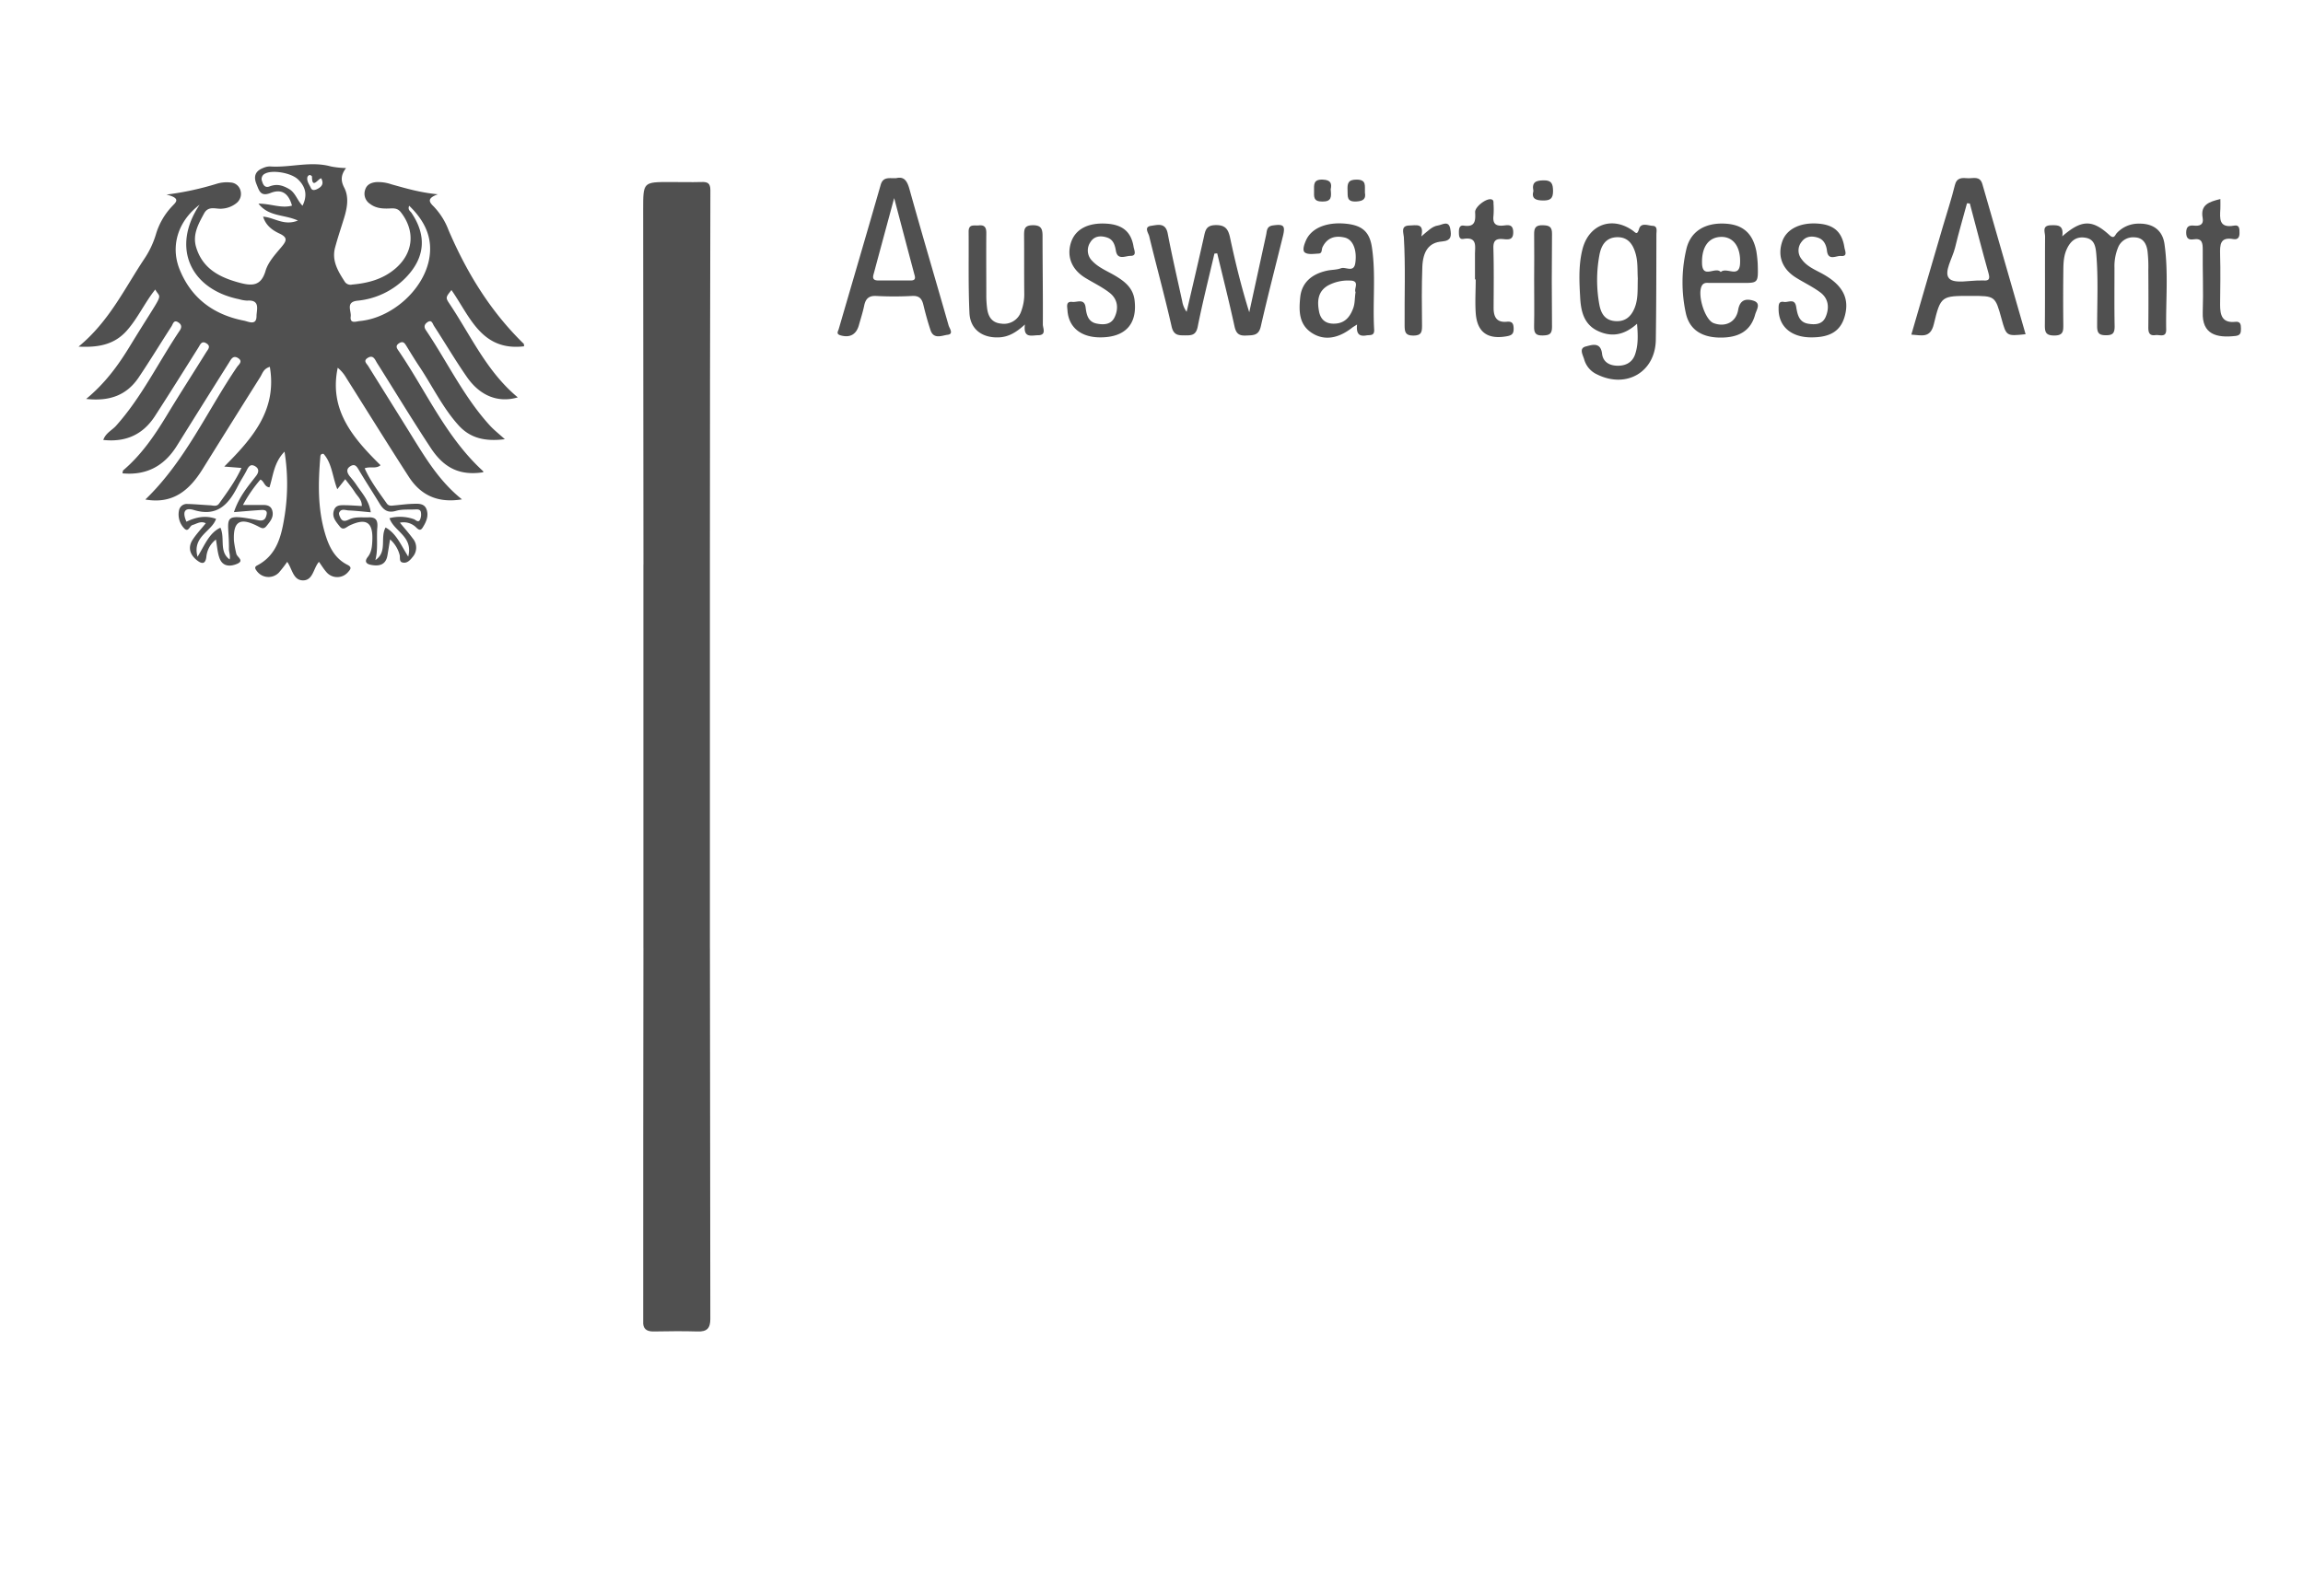 <svg id="Layer_1" data-name="Layer 1" xmlns="http://www.w3.org/2000/svg" viewBox="0 0 870.13 603.04"><defs><style>.cls-1{fill:#505050;}.cls-2{fill:#505050;}.cls-3{fill:#505050;}.cls-4{fill:#505050;}.cls-5{fill:#505050;}.cls-6{fill:#505050;}</style></defs><path class="cls-1" d="M268.22,213.49q0,72.39,0,144.78c-4.05,3.37-21.08,3.37-25.13,0q0-72.39,0-144.78C247.34,210.41,264,210.41,268.22,213.49Z"/><path class="cls-2" d="M268.22,213.49H243.11L243,79.14c0-10.35,0-10.35,10.19-10.35,3.92,0,7.85.11,11.76,0,2.39-.09,3.46.4,3.45,3.15Q268.22,142.7,268.22,213.49Z"/><path class="cls-3" d="M243.1,358.27h25.13q.06,70.11.15,140.21c0,3.54-1.31,4.84-4.8,4.72-5.57-.17-11.16-.09-16.74,0-2.64,0-4-1.09-3.82-3.78,0-.3,0-.6,0-.9Q243,428.37,243.1,358.27Z"/><path class="cls-4" d="M779.17,89.32c7.35-6.4,11.37-6.4,17.89-.42,1.74,1.6,2.08-.12,2.69-.78a11.17,11.17,0,0,1,8.47-3.6c5.22-.09,8.83,2.48,9.57,7.64,1.54,10.78.45,21.65.65,32.48,0,3.08-2.47,1.8-4,2-2.27.36-2.77-.87-2.75-2.9.08-7.23.05-14.46,0-21.69a50.91,50.91,0,0,0-.31-7.21c-.39-2.67-1.61-5-4.77-5.13a6.14,6.14,0,0,0-6.42,4,18.71,18.71,0,0,0-1.29,7.5c0,7.38-.08,14.77.06,22.14,0,2.53-.69,3.36-3.27,3.35s-3.32-.78-3.34-3.34c0-9.17.46-18.36-.34-27.53-.26-2.89-.8-5.51-4.19-6-3.55-.56-5.64,1.42-7,4.45-1.26,2.83-1.22,5.87-1.25,8.87q-.11,9.7,0,19.43c0,2.44.09,4.24-3.43,4.22-3.28,0-3.56-1.38-3.54-4,.1-11.14,0-22.29.08-33.44,0-1.66-1.29-4.13,2.21-4.23C777.49,85.08,779.8,85,779.17,89.32Z"/><path class="cls-2" d="M458.84,95.84c-2.14,9.22-4.47,18.39-6.32,27.66-.64,3.17-2.27,3.26-4.71,3.25s-4.36.1-5.14-3.33c-2.59-11.44-5.72-22.76-8.48-34.17-.29-1.19-2.12-3.52.75-3.91,2.41-.33,5.44-1.34,6.25,2.9,1.64,8.57,3.62,17.07,5.48,25.6a9.36,9.36,0,0,0,1.67,4c2.17-9.35,4.38-18.69,6.47-28.06.58-2.57.76-4.65,4.5-4.71s4.77,1.65,5.45,4.8c2,9.39,4.3,18.74,7.24,28.14l6.36-29.18c.34-1.56.15-3.28,2.53-3.63,4.06-.59,4.82,0,3.84,4-2.8,11.39-5.77,22.74-8.37,34.17-.8,3.52-2.9,3.3-5.54,3.44-2.84.15-3.84-.87-4.43-3.64-2-9.18-4.3-18.29-6.5-27.42Z"/><path class="cls-4" d="M387.24,122.63c-3.45,3.16-6.29,4.7-9.78,4.87-6.28.29-10.9-3-11.18-9.24-.47-10.23-.22-20.49-.31-30.74,0-3,2.16-2.15,3.82-2.33,2.19-.24,2.88.76,2.86,2.87-.07,7.84,0,15.68,0,23.51a38.93,38.93,0,0,0,.31,5c.41,3.12,1.82,5.42,5.31,5.73a6.83,6.83,0,0,0,7.52-4.54,18.36,18.36,0,0,0,1.2-7.08c-.08-7.23,0-14.47-.07-21.7,0-2.42.16-3.83,3.29-3.86s3.7,1.36,3.69,4.06c0,11.15.18,22.3.11,33.45,0,1.39,1.48,4-1.76,4.07C389.91,126.67,386.52,128.06,387.24,122.63Z"/><path class="cls-4" d="M415.69,127.5c-7.33,0-12-3.84-12.38-10.31-.09-1.37-.66-3.39,1.86-3.09,1.79.21,4.55-1.43,5,2.06.35,2.82.93,5.5,4.22,6.14,2.61.51,5.35.43,6.7-2.34,1.69-3.48,1.16-7-1.91-9.35-2.83-2.2-6.15-3.76-9.21-5.65-5-3.09-6.95-7.88-5.4-13.06s6.37-7.81,13.45-7.38c6.09.37,9.37,3.07,10.28,8.77.18,1.18,1.39,3.44-1.19,3.41-1.88,0-4.87,1.75-5.49-1.9-.38-2.22-1-4.23-3.25-5-2.41-.83-4.94-.69-6.42,1.76a5.53,5.53,0,0,0,.74,7.07c2.42,2.57,5.72,3.83,8.68,5.59,3.56,2.13,6.7,4.56,7.29,9.14C429.79,122.45,425.2,127.52,415.69,127.5Z"/><path class="cls-4" d="M684.34,127.5c-7.64,0-12.37-4.17-12.34-10.77,0-1.41-.06-3,2-2.63,1.61.3,4.09-1.5,4.63,1.8.48,2.84,1,5.87,4.57,6.45,2.61.42,5.34.32,6.58-2.58,1.49-3.49,1.08-7-2.09-9.31-2.87-2.14-6.19-3.68-9.24-5.61-5.14-3.26-6.93-8.17-5.07-13.59,1.63-4.77,7-7.37,13.93-6.72,5.74.54,8.67,3.24,9.56,9,.2,1.26,1.36,3.45-1.31,3.2-1.79-.17-4.83,2-5.29-2-.26-2.2-1.18-4.18-3.39-4.91s-4.55-.64-6.14,1.49a5.21,5.21,0,0,0,0,6.68c2,2.79,5.19,4,8.06,5.6,7.37,4.14,10,9.07,8.26,15.65C695.56,125,691.64,127.53,684.34,127.5Z"/><path class="cls-5" d="M557.28,105.6c0-3.16,0-6.32,0-9.48,0-3,1-6.73-4.39-5.83-1.66.28-1.67-1.36-1.68-2.58s.18-2.7,1.84-2.44c4.36.67,4.47-1.88,4.29-5.06-.11-2,4-5.17,5.94-4.9,1.1.15,1,.94,1,1.64a30.86,30.86,0,0,1,0,4.51c-.36,3,.76,4.09,3.75,3.78,1.65-.17,3.62-.64,3.7,2.38.09,3.22-1.9,2.92-3.82,2.74-2.64-.24-3.75.5-3.67,3.43.21,7.52.12,15,.08,22.57,0,3.42,1.15,5.61,5,5.23,2.06-.21,2.54.72,2.57,2.59s-.6,2.53-2.47,2.88c-7.32,1.35-11.36-1.45-11.86-8.83-.28-4.19,0-8.42,0-12.63Z"/><path class="cls-4" d="M838.91,75.22c0,1.52.05,2.56,0,3.6-.21,3.74-.65,7.53,5.23,6.44,2-.37,2,1.25,2,2.68.05,1.67-.56,2.73-2.33,2.42-5.07-.9-5.07,2.15-5,5.81.19,6.32.06,12.66,0,19,0,3.87.73,7,5.74,6.46,2-.23,2.13,1.07,2.14,2.57s-.14,2.54-2,2.76c-7.12.82-12.75-.49-12.44-9,.28-7.82-.08-15.67,0-23.5,0-2.57-.16-4.55-3.53-4-1.84.28-2.69-.43-2.73-2.48,0-2.3.94-2.93,3-2.71s3.71-.32,3.23-2.88C831.29,77.32,834.66,76.27,838.91,75.22Z"/><path class="cls-4" d="M537,89.34c2.45-2,4.07-3.82,6.32-4.13,1.56-.21,4.06-2.11,4.64,1.33.42,2.49.54,4.44-3.18,4.73-4.83.37-7.17,3.59-7.39,9.67-.27,7.36-.2,14.74-.11,22.11,0,2.47-.23,3.78-3.32,3.78s-3.24-1.5-3.26-3.87c-.09-11.12.37-22.25-.29-33.38-.1-1.57-1.32-4.32,2.1-4.36C535,85.2,538.23,84.12,537,89.34Z"/><path class="cls-2" d="M579.64,105.77c0-5.73.09-11.46,0-17.18-.05-2.43.55-3.54,3.25-3.47,2.4.06,3.53.52,3.5,3.23q-.18,17.63,0,35.26c0,2.77-1.15,3.1-3.5,3.17-2.65.08-3.33-.9-3.27-3.39C579.74,117.52,579.64,111.64,579.64,105.77Z"/><path class="cls-2" d="M579.35,72.16c-.66-3.39,1-3.93,3.76-4,3.19-.1,3.63,1.37,3.67,4.06,0,2.85-1.08,3.57-3.72,3.55S578.52,75.21,579.35,72.16Z"/><path class="cls-6" d="M502.77,71.56c.25,2.73.46,4.66-3.2,4.61-3.38,0-3.11-1.82-3.09-4s-.43-4.45,3.3-4.29C503,68,503.19,69.54,502.77,71.56Z"/><path class="cls-6" d="M515.7,72.81c.39,2.15-.36,3.2-3.29,3.34-3.73.18-3.16-2-3.27-4.22-.12-2.58.16-4.09,3.5-4.05C516.45,67.92,515.58,70.3,515.7,72.81Z"/><path class="cls-2" d="M161.43,121.82c1.76-1.25,2,.58,2.58,1.41,4.19,6.44,8.09,13.07,12.48,19.37,5,7.12,11.85,9.72,19.14,7.58-11.68-9.67-17.69-23.26-25.78-35.36-1.59-2.37-1.44-2.47.72-5.2,6.94,9.89,11.29,23.19,27.45,21.26-.08-.5,0-.87-.19-1-12.59-12.27-21.53-26.94-28.4-43a26.31,26.31,0,0,0-5.49-8.76c-1.77-1.72-2.81-3.14,1.49-4.69-6.9-.68-12.22-2.29-17.57-3.78a15.35,15.35,0,0,0-5.78-.82c-1.93.21-3.54.93-4.13,2.94A4.54,4.54,0,0,0,139.74,77c2.17,1.7,4.69,1.9,7.29,1.79,1.63-.06,3.11-.24,4.41,1.41,5.57,7.13,4.8,15.44-2.11,21.34-4.69,4-10.29,5.47-16.24,6a2.63,2.63,0,0,1-2.78-1c-2.57-4-5.06-8-3.7-13,1-3.77,2.28-7.49,3.42-11.23s1.91-7.83,0-11.45c-1.42-2.74-1.16-4.9.72-7.35A33.42,33.42,0,0,1,125,62.9c-7.68-2.12-15.33.54-23,0a6.39,6.39,0,0,0-2.63.61c-3,1.17-3.64,3.25-2.43,6.17,1,2.43,1.49,4.74,5.32,3.24,4.22-1.66,6.79.21,8.06,4.79-4,1.14-8-.75-12.67-.75,3.89,5,9.6,4,14.91,6.39-5.3,2.14-8.92-1.17-13.15-1.47,1,3.33,3.51,5.15,6.13,6.36,3.32,1.54,2.72,2.81.79,5.12-2.31,2.75-5,5.66-6,9-1.66,5.69-5,5.75-9.54,4.57-7.62-2-14.2-5.25-16.68-13.49-1.44-4.78.84-8.78,3-12.78,1.7-3.1,4.53-1.51,6.88-1.81a9.65,9.65,0,0,0,5.37-2.11,4.44,4.44,0,0,0,1.45-4.89,4.06,4.06,0,0,0-3.69-2.88,13,13,0,0,0-5.36.52A111,111,0,0,1,62.9,73.54c5.74,1.42,3.48,2.94,2,4.55a26.17,26.17,0,0,0-6,10.5,34.13,34.13,0,0,1-4.43,9.32C47,109.14,41.21,121.52,29.68,131c7.75.4,13.58-.86,18.19-6,4.21-4.73,6.79-10.58,10.79-15.59,2.26,4.19,3.8-.48-9.68,21.57-4.37,7.16-9.27,13.88-16.42,19.79,9,1,15.36-1.5,19.81-8.08,4.29-6.36,8.27-12.94,12.45-19.38.54-.84.82-2.64,2.58-1.45,1.23.82,1.35,1.82.51,3.06-8.07,12-14.35,25.14-24.07,36-1.54,1.72-3.92,2.72-4.81,5.35,8.52.93,15-2.06,19.5-9,5.57-8.59,11-17.3,16.45-25.95.68-1.07,1.17-2.68,3-1.56s.59,2.3-.07,3.35c-5,8.05-10.14,16-15.06,24.15-4.56,7.51-9.49,14.68-16.24,20.44-.26.22-.23.78-.34,1.19,9.16.86,15.85-2.85,20.58-10.45q9.8-15.72,19.67-31.4c.79-1.25,1.54-2.92,3.46-1.69s.18,2.44-.43,3.34C78.21,155.38,70,174.24,54.91,188.78c10.47,1.84,16.69-3.56,21.61-11.45q10.86-17.46,21.82-34.86c.82-1.3,1.19-3.13,3.61-3.82,2.79,16.34-6.56,27-17.22,37.68l6.51.52c-2.3,5-5.42,9.21-8.46,13.46-.9,1.26-2.17.73-3.33.66-2.85-.15-5.71-.43-8.56-.5A3,3,0,0,0,67.61,193a7.61,7.61,0,0,0,2,6.71c1.6,1.65,2-1,3.14-1.3,1.59-.45,3.07-1.63,5-.66-1.74,2.15-3.5,4-4.9,6.13-2,3-1.11,5.77,1.61,7.9,1.79,1.41,3.18,1.5,3.51-1.38a9.32,9.32,0,0,1,3.61-6.49c.49,2.62.59,5.1,1.45,7.26,1.22,3,4,3,6.53,1.93,2.94-1.25-.06-2.56-.28-3.86a41.08,41.08,0,0,1-.89-4.84c-.36-7.32,2.22-9,8.94-5.57,1.34.67,2.23,1.4,3.39-.07,1.33-1.66,2.76-3.24,2.2-5.62-.42-1.83-1.76-2.29-3.4-2.3H91.8a52.57,52.57,0,0,1,6.6-9.6c1.46.64,1.44,2.75,3.41,2.94,1.43-4.39,1.64-9.33,5.69-13.49a77,77,0,0,1,.08,24c-1.18,7.47-2.74,15-10.41,19-1.22.64-.71,1.37-.11,2.16a5.46,5.46,0,0,0,8.31.55,47.07,47.07,0,0,0,3.14-4.06c1.94,2.66,2.2,7,6,7s3.88-4.62,6-7c1,1.37,1.76,2.67,2.75,3.79a5.36,5.36,0,0,0,8.31,0c1-1.09,1.39-1.83-.32-2.68-5-2.52-7.11-7.21-8.55-12.21-2.72-9.42-2.48-19.06-1.66-28.7,0-.52.31-1.17,1.22-1,3.19,3.59,3.32,8.58,5.18,13.35l3-3.79c1.32,1.76,2.59,3.26,3.63,4.9s2.71,2.85,2.63,5.24c-2.19-.12-4.29-.28-6.39-.31-1.65,0-3.43-.14-4.13,1.92-.88,2.57.74,4.26,2.13,6.05s2.47.3,3.76-.3c6.26-2.95,8.87-1.25,8.61,5.48-.09,2.27-.24,4.55-1.73,6.42s-.34,2.72,1.33,3c3,.55,5.48,0,6.1-3.58.33-1.89.61-3.79,1-6.07a11.94,11.94,0,0,1,3.58,5.74c.34,1-.31,2.7,1.17,3,1.65.39,2.81-.87,3.75-2.06a5.35,5.35,0,0,0,.05-7.07c-1.47-2-3.11-3.82-4.83-5.92a6.69,6.69,0,0,1,6.16,1.82c.91.88,1.63,1.33,2.45,0,1.32-2.1,2.33-4.35,1.46-6.82s-3.35-2.18-5.41-2.12c-2.25.07-4.5.39-6.75.59-1,.09-2.11.35-2.87-.73-3-4.26-6.17-8.43-8.36-13.29,2.15-.83,4.25.32,6-1.17-10.43-10.28-19.54-20.9-16.18-36.83a13.88,13.88,0,0,1,3.22,3.81c7.88,12.48,15.64,25,23.66,37.43,4.46,6.87,10.86,10,20.06,8.49-8-6.41-13-14.39-18-22.42-5.77-9.36-11.64-18.66-17.44-28-.55-.89-1.94-1.9-.23-3s2.49-.11,3.22,1.24c.35.66.78,1.29,1.18,1.92,6.5,10.33,12.83,20.76,19.55,30.94,5.18,7.83,11.3,10.38,19.77,9.08,0-.14,0-.34-.05-.41C168.55,165.3,161.1,148,150.7,132.73c-.7-1-1.5-2,.07-3s2.15,0,2.83,1.09c1.49,2.45,3,4.91,4.56,7.28,5.06,7.47,8.91,15.75,15,22.53,4.46,5,10.12,6.29,17.58,5.36-2.35-2.13-4.13-3.51-5.62-5.14-9.85-10.77-16.07-24-24.15-36C160.12,123.66,160.25,122.66,161.43,121.82Zm-64.51-2.37c0,3.75-3.11,2.06-4.72,1.74-11.42-2.22-19.91-8.41-24.33-19.36-3.52-8.7-.73-18.22,7.55-24.46-10.79,16.06-3.59,31.94,14.91,35.71a12.22,12.22,0,0,0,3.11.53C98.51,113.23,96.91,117.2,96.92,119.45Zm-.16,60.41c-3.1,4-6.46,7.9-8.37,13.69,3.76-.3,6.89-.59,10-.79,1.2-.08,2.75-.14,2.34,1.71-.31,1.39-.84,2.59-3.09,2.15-14.61-2.79-11-1.11-11.14,10.81,0,1.27.63,2.54.26,4-4.11-3-1.64-8-3.48-12-4.25,2-5.79,6.33-8.64,11-2.08-7.75,5.31-9.44,7-14.34-3.88-1.39-7.53-.71-11.19,1.07-1.45-3.23-1.09-5.6,2.85-4.4,8.91,2.69,13.17-2.3,16.62-9.16,1-2,2.31-3.88,3.31-5.89.69-1.39,1.44-2.46,3.07-1.56S97.88,178.41,96.76,179.86ZM114.3,77.75c-2-2-2.65-4.91-5.1-6.33s-4.62-2-7.27-1c-1.67.68-2.45-.33-2.88-1.84a2.21,2.21,0,0,1,1.18-3c2.71-1.43,9.68-.31,12.35,2.2C115.52,70.6,116.24,73.84,114.3,77.75Zm5.86-6.47c-.9.49-2.17,1-2.72-.27s-1.65-2.52-1.29-4.1a1.25,1.25,0,0,1,.86-.78c.26,0,.87.39.87.61,0,5,2.41.65,3.49.66C122.44,69.4,121.57,70.51,120.16,71.28Zm12.32,104.86c1.59-.93,2.3.12,3.09,1.46,2.52,4.28,5.25,8.43,7.82,12.67,1.46,2.41,3.06,3.73,6.22,2.8,2.25-.67,4.78-.42,7.18-.54.91-.05,2-.1,2.22,1a4.75,4.75,0,0,1-.38,3c-.65,1.07-1.57-.06-2.3-.33a15.71,15.71,0,0,0-9.17-.37c1.7,5.09,9.05,6.81,7.08,14.53-2.87-4.55-4.47-8.73-8.55-11-2.19,3.86.8,9.23-3.86,12.31,1.07-4.11.38-8.23.73-12.29.24-2.73-.54-4-3.35-3.85-2.4.09-4.82-.31-7.13.72-1.24.56-2.57,1.2-3.44-.51-.32-.62-.71-1.53-.49-2,.74-1.68,2.35-.89,3.58-.83,2.68.11,5.35.43,8.35.7-.6-4.41-3.34-7.27-5.46-10.43-.76-1.13-1.63-2.17-2.5-3.22C131,178.51,130.74,177.15,132.48,176.14Zm3.46-54.81c-1.42.14-3.81,1.16-3.43-1.75.27-2.09-2-5.41,2.47-5.93a29.38,29.38,0,0,0,18.35-8.74c7.25-7.5,8-15.78,2.14-24.47-.45-.66-1.51-1.14-.87-2.68,6,5.79,9.15,12.38,7.46,20.57C159.67,109.9,147.82,120.22,135.94,121.33Z"/><path class="cls-4" d="M358.41,123c-4.9-17.18-10-34.31-14.79-51.51-.87-3.1-2-4.91-5.05-4.15-2.57.1-4.91-.67-5.83,2.53-5.22,18.18-10.56,36.32-15.85,54.49-.25.87-1.11,1.86.7,2.38,3.48,1,5.92-.27,6.92-3.85.69-2.46,1.48-4.9,2-7.39s1.66-3.8,4.54-3.65a127.4,127.4,0,0,0,13.54,0c2.7-.15,3.72,1,4.29,3.39.77,3.21,1.65,6.4,2.69,9.53,1.19,3.62,4.36,2,6.47,1.75C360.44,126.22,358.73,124.1,358.41,123ZM344,106c-4.05,0-8.1,0-12.15,0-2.61,0-2-1.62-1.61-3,2.39-8.93,4.82-17.85,7.6-28.14,2.81,10.63,5.27,20,7.77,29.37C346,105.74,345.17,106,344,106Z"/><path class="cls-4" d="M749,69.61c-.94-3.3-3.52-2.11-5.57-2.26S739.32,67,738.59,70c-1.28,5.26-3,10.4-4.52,15.6-4,13.55-7.91,27.09-11.92,40.86,3.83.21,7.19,1.55,8.51-4,2.57-10.71,2.91-10.63,14-10.63,9.18,0,9.18,0,11.58,8.68,1.81,6.56,1.81,6.56,9.08,5.8Q757.12,97.93,749,69.61Zm.45,36.39c-.3,0-.6,0-.9,0-4.19-.11-10.14,1.38-12.11-.77-2.16-2.36,1.28-7.65,2.24-11.66,1.34-5.62,3-11.18,4.5-16.76l1.07.09c2.34,8.81,4.62,17.65,7.08,26.43C751.88,105.36,751.57,106.17,749.43,106Z"/><path class="cls-4" d="M624.43,85.35c-1.75-.09-4.37-1.37-5.15,1.15s-1.25,1.43-2.5.56c-7.84-5.45-16.51-2.16-18.88,7.13-1.54,6.08-1.21,12.28-.86,18.45.29,5.11,1.47,10,6.68,12.44s10,1.58,14.79-2.72c.38,4.33.47,7.92-.68,11.42-1,3.15-3.55,4.47-6.63,4.44s-5.53-1.38-5.9-4.53c-.54-4.65-4-3.28-6.11-2.76-2.74.67-1.13,3.19-.65,4.88a8.83,8.83,0,0,0,4.83,5.67c11.09,5.53,22.07-.86,22.24-13.09.19-13.27.19-26.53.22-39.8C625.84,87.35,626.37,85.44,624.43,85.35Zm-6.76,30.85c-1.32,3.41-3.62,5.48-7.5,5.15s-5.31-3-5.92-6.34a51.66,51.66,0,0,1,0-18.35c.62-3.58,2.19-6.75,6.41-7,4.38-.24,6.35,2.6,7.38,6.45.83,3.1.57,6.25.76,9.09C618.67,109.1,619,112.75,617.67,116.2Z"/><path class="cls-4" d="M518.34,93.44c-.89-5.88-3.73-8.25-9.67-8.88-7.37-.78-13.19,1.62-15.24,6.29-.68,1.53-1.47,3.81-.42,4.58,1.21.88,3.45.49,5.23.4,1.44-.07,1-1.62,1.47-2.48,1.78-3.62,4.84-4.4,8.36-3.57,3.14.74,4.68,4.73,4,9.6-.56,3.85-3.6,1.35-5.4,2s-3.57.53-5.33.92c-6,1.32-9.55,4.72-10.09,10.07-.52,5.18-.57,10.42,4.69,13.64,4.54,2.77,9.74,1.93,15-2.22.34-.26.72-.46,1.79-1.15-.33,3.22.54,4.64,3.46,4.13,1.44-.25,3.12.28,3-2.16C518.58,114.21,519.89,103.77,518.34,93.44Zm-6.18,17c-.35,2.23-.18,4.16-.89,6.07-1.34,3.61-3.46,5.9-7.59,5.81-3.07-.06-4.76-1.79-5.3-4.56-.76-3.87-.52-7.63,3.41-9.88a15.89,15.89,0,0,1,8.28-1.85C514,106.08,511.42,109.14,512.16,110.41Z"/><path class="cls-4" d="M662.48,113.64c-2.65-.82-5.08-.5-5.76,3.48-.8,4.7-4.94,6.62-9.26,5-3.46-1.27-6.48-11.49-4.26-14.45.77-1,1.9-.74,2.91-.74,4.07,0,8.14,0,12.21,0,6,0,6,0,5.79-7.17a43.78,43.78,0,0,0-.52-4.81c-1.4-7.06-5.37-10.31-12.56-10.46s-12.39,3.16-13.89,9.7a54.92,54.92,0,0,0-.19,24.17c1.33,6.07,5.79,9.09,12.72,9.22,7.4.13,11.85-2.65,13.48-8.74C663.62,117.14,665.52,114.59,662.48,113.64ZM650.3,89.53c4.54-.08,7.44,3.71,7.14,10-.28,5.85-5.08,1.23-7.3,3.27-2-2.23-6.9,2.81-7.07-3.28C642.89,93.23,645.64,89.62,650.3,89.53Z"/></svg>